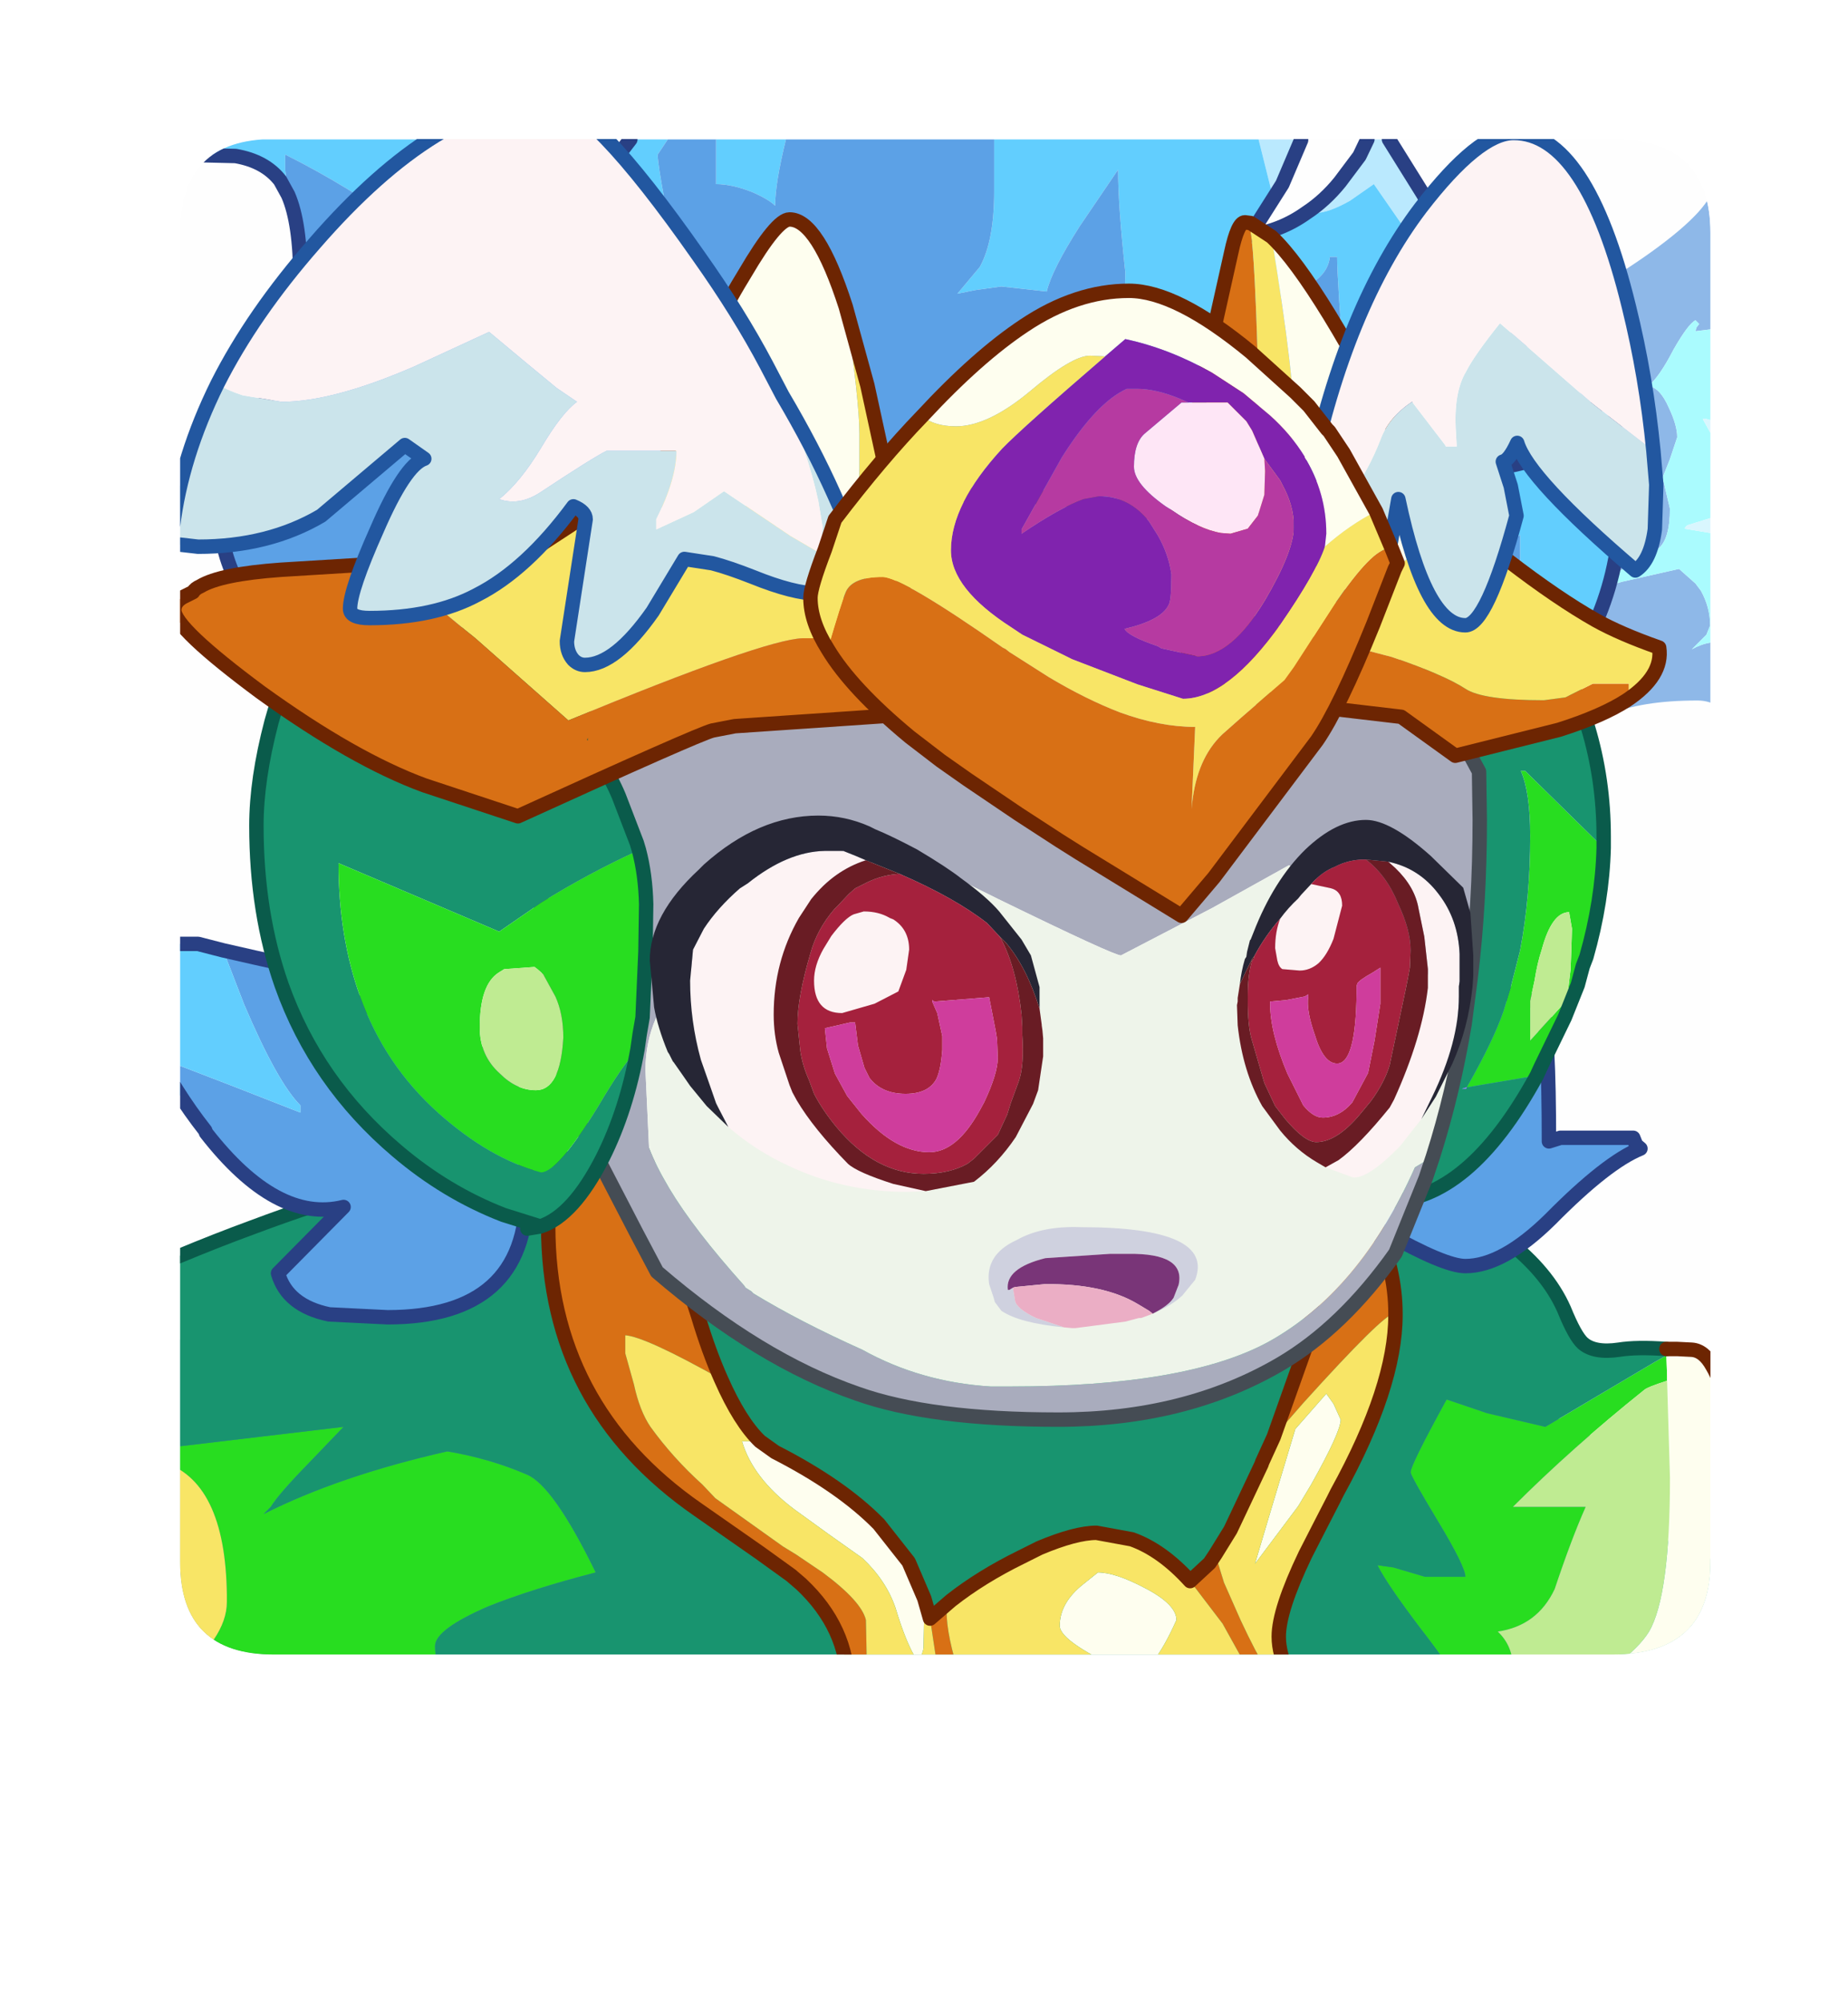 <?xml version="1.0" encoding="UTF-8" standalone="no"?>
<svg xmlns:ffdec="https://www.free-decompiler.com/flash" xmlns:xlink="http://www.w3.org/1999/xlink" ffdec:objectType="frame" height="70.55px" width="65.15px" xmlns="http://www.w3.org/2000/svg">
  <g transform="matrix(1.0, 0.0, 0.0, 1.0, 6.35, 4.9)">
    <clipPath id="clipPath0" transform="matrix(1.0, 0.0, 0.0, 1.0, 0.0, 0.0)">
      <path d="M50.5 0.0 Q53.95 0.0 53.95 3.3 L53.95 50.15 Q53.95 53.4 50.5 53.4 L3.3 53.4 Q0.0 53.4 0.0 50.15 L0.0 3.3 Q0.0 0.0 3.3 0.0 L50.5 0.0" fill="#000000" fill-rule="evenodd" stroke="none"/>
    </clipPath>
    <g clip-path="url(#clipPath0)">
      <use ffdec:characterId="9" height="138.85" transform="matrix(0.508, 0.0, 0.0, 0.508, -6.328, -4.889)" width="128.2" xlink:href="#sprite0"/>
    </g>
    <use ffdec:characterId="10" height="53.4" transform="matrix(1.0, 0.0, 0.0, 1.0, 0.0, 0.0)" width="53.95" xlink:href="#shape6"/>
  </g>
  <defs>
    <g id="sprite0" transform="matrix(1.0, 0.0, 0.0, 1.0, -85.35, -96.25)">
      <use ffdec:characterId="2" height="0.1" transform="matrix(1.0, 0.0, 0.0, 1.0, 212.7, 96.25)" width="0.85" xlink:href="#shape1"/>
      <filter id="filter0">
        <feColorMatrix in="SourceGraphic" result="filterResult0" type="matrix" values="0 0 0 0 0.4,0 0 0 0 1.0,0 0 0 0 1.0,0 0 0 1 0"/>
        <feConvolveMatrix divisor="16.0" in="filterResult0" kernelMatrix="1 1 1 1 1 1 1 1 1 1 1 1 1 1 1 1" order="4 4" result="filterResult1"/>
        <feComposite in="SourceGraphic" in2="filterResult1" operator="over" result="filterResult2"/>
      </filter>
      <use ffdec:characterId="4" filter="url(#filter0)" height="37.2" transform="matrix(1.268, 0.0, 0.0, 1.268, 179.639, 107.793)" width="22.15" xlink:href="#sprite1"/>
      <use ffdec:characterId="5" height="51.25" transform="matrix(1.0, 0.0, 0.0, 1.0, 96.5, 105.4)" width="101.8" xlink:href="#shape3"/>
      <filter id="filter1">
        <feColorMatrix in="SourceGraphic" result="filterResult3" type="matrix" values="0 0 0 0 0.4,0 0 0 0 1.0,0 0 0 0 0.2,0 0 0 1 0"/>
        <feConvolveMatrix divisor="16.0" in="filterResult3" kernelMatrix="1 1 1 1 1 1 1 1 1 1 1 1 1 1 1 1" order="4 4" result="filterResult4"/>
        <feComposite in="SourceGraphic" in2="filterResult4" operator="over" result="filterResult5"/>
      </filter>
      <use ffdec:characterId="7" filter="url(#filter1)" height="28.0" transform="matrix(1.268, 0.0, 0.0, 1.268, 92.199, 187.836)" width="93.9" xlink:href="#sprite2"/>
      <use ffdec:characterId="8" height="132.45" transform="matrix(1.0, 0.0, 0.0, 1.0, 85.35, 102.65)" width="120.9" xlink:href="#shape5"/>
    </g>
    <g id="shape1" transform="matrix(1.0, 0.0, 0.0, 1.0, -212.7, -96.25)">
      <path d="M213.5 96.3 L212.75 96.3" fill="none" stroke="#6d2502" stroke-linecap="round" stroke-linejoin="round" stroke-width="0.1"/>
    </g>
    <g id="sprite1" transform="matrix(1.0, 0.0, 0.0, 1.0, 26.4, 46.2)">
      <use ffdec:characterId="3" height="37.2" transform="matrix(1.0, 0.0, 0.0, 1.0, -26.4, -46.2)" width="22.15" xlink:href="#shape2"/>
    </g>
    <g id="shape2" transform="matrix(1.0, 0.0, 0.0, 1.0, 26.4, 46.2)">
      <path d="M-4.25 -18.75 L-4.25 -9.5 -5.2 -9.0 -5.2 -10.4 Q-5.1 -12.3 -5.35 -13.9 -5.9 -17.0 -7.9 -17.0 -11.0 -17.0 -12.8 -16.2 L-11.2 -17.5 Q-10.4 -18.1 -10.4 -19.1 -10.4 -19.8 -11.0 -20.4 -11.35 -20.75 -11.75 -20.9 L-12.2 -21.0 -25.2 -19.6 -26.4 -19.6 -26.4 -19.8 Q-19.45 -22.7 -16.9 -24.05 -13.4 -25.95 -13.4 -27.1 -13.4 -27.7 -14.2 -28.4 L-15.8 -29.6 -14.8 -30.65 Q-14.0 -31.6 -14.0 -32.6 -14.0 -33.7 -14.95 -34.8 -16.25 -36.25 -18.6 -36.8 L-18.4 -37.0 Q-13.75 -39.15 -10.4 -41.55 -7.0 -44.0 -7.0 -45.3 L-7.25 -46.2 -4.25 -46.2 -4.25 -43.0 Q-5.15 -44.4 -5.5 -44.4 -6.6 -44.4 -6.4 -42.55 -6.15 -40.3 -6.6 -39.8 L-6.6 -39.6 -5.6 -40.6 -5.2 -40.15 -4.8 -39.4 -4.8 -37.6 -8.0 -37.2 -7.95 -37.4 -7.8 -37.6 -8.0 -37.8 Q-8.4 -37.6 -9.2 -36.2 -10.0 -34.65 -10.6 -34.2 -9.95 -34.15 -9.45 -33.0 -9.0 -32.05 -9.0 -31.4 L-9.4 -30.2 -9.8 -29.2 -9.6 -28.35 -9.4 -27.5 Q-9.4 -25.8 -10.05 -25.3 L-14.3 -22.85 -12.0 -23.5 -8.9 -24.2 -8.0 -23.4 -7.7 -23.0 Q-7.2 -22.1 -7.2 -21.1 L-7.4 -20.6 -8.2 -19.8 Q-6.15 -20.95 -4.25 -18.75 M-14.4 -22.8 L-14.35 -22.85 -14.6 -22.8 -14.4 -22.8" fill="#8fb9e9" fill-rule="evenodd" stroke="none"/>
      <path d="M-4.25 -18.75 Q-6.15 -20.95 -8.2 -19.8 L-7.4 -20.6 -7.2 -21.1 Q-7.2 -22.1 -7.7 -23.0 L-8.0 -23.4 -8.9 -24.2 -12.0 -23.5 -14.3 -22.85 -10.05 -25.3 Q-9.4 -25.8 -9.4 -27.5 L-9.6 -28.35 -9.8 -29.2 -9.4 -30.2 -9.0 -31.4 Q-9.0 -32.05 -9.45 -33.0 -9.95 -34.15 -10.6 -34.2 -10.0 -34.65 -9.2 -36.2 -8.4 -37.6 -8.0 -37.8 L-7.8 -37.6 -7.95 -37.4 -8.0 -37.2 -4.8 -37.6 -4.8 -39.4 -5.2 -40.15 -5.6 -40.6 -6.6 -39.6 -6.6 -39.8 Q-6.15 -40.3 -6.4 -42.55 -6.6 -44.4 -5.5 -44.4 -5.15 -44.4 -4.25 -43.0 L-4.25 -31.85 -5.0 -31.8 -6.3 -32.1 -7.4 -32.4 -7.6 -32.4 -6.25 -29.95 Q-5.8 -29.05 -5.8 -28.5 -5.8 -27.6 -6.95 -27.05 L-8.4 -26.6 -8.5 -26.55 -8.6 -26.4 -4.4 -25.7 -4.25 -25.6 -4.25 -18.75" fill="#abfcff" fill-rule="evenodd" stroke="none"/>
      <path d="M-4.25 -31.85 L-4.25 -25.6 -4.4 -25.7 -8.6 -26.4 -8.5 -26.55 -8.4 -26.6 -6.95 -27.05 Q-5.8 -27.6 -5.8 -28.5 -5.8 -29.05 -6.25 -29.95 L-7.6 -32.4 -7.4 -32.4 -6.3 -32.1 -5.0 -31.8 -4.25 -31.85" fill="#daf7ff" fill-rule="evenodd" stroke="none"/>
    </g>
    <g id="shape3" transform="matrix(1.0, 0.0, 0.0, 1.0, -96.5, -105.4)">
      <path d="M118.35 105.9 L121.05 105.9 122.35 108.0 118.35 105.9 M172.65 105.9 L175.55 105.9 173.55 110.0 173.55 109.5 172.65 105.9 M175.95 111.0 Q177.25 110.15 178.3 108.85 L179.65 107.05 180.2 105.9 181.7 105.9 184.1 109.75 184.2 109.95 Q185.7 112.25 185.7 115.35 L185.45 118.5 184.2 119.65 Q185.35 116.4 184.15 114.05 L180.65 109.0 179.0 110.15 Q177.5 111.0 176.6 111.0 L175.95 111.0" fill="#bbeaff" fill-rule="evenodd" stroke="none"/>
      <path d="M185.45 118.5 Q185.15 120.15 184.5 121.4 L180.15 128.25 187.5 128.75 Q190.8 128.75 192.9 127.55 195.1 126.3 196.9 123.2 L197.4 123.2 197.4 126.25 Q198.95 135.6 194.35 142.5 L187.25 145.5 187.25 145.0 Q188.2 144.05 188.85 142.7 L190.8 137.4 190.8 133.35 Q189.25 134.1 185.3 134.65 180.2 135.35 172.55 137.9 172.6 137.2 172.1 135.95 171.55 134.4 170.5 133.35 178.65 127.65 178.65 122.7 178.1 115.6 178.1 114.05 L177.6 114.05 Q177.4 115.8 174.7 116.55 171.2 117.55 169.5 119.65 L161.9 119.65 161.9 118.65 Q163.15 118.3 163.35 117.75 L163.4 115.1 Q162.9 110.5 162.9 108.0 L160.25 111.9 Q158.3 114.95 157.95 116.45 L154.8 116.1 153.0 116.35 151.75 116.6 153.3 114.75 Q154.3 112.95 154.3 109.5 L154.3 105.9 172.65 105.9 173.55 109.5 173.55 110.0 175.55 105.9 175.6 105.9 175.6 105.95 174.3 109.0 172.05 112.55 Q174.2 112.25 175.95 111.0 L176.6 111.0 Q177.5 111.0 179.0 110.15 L180.65 109.0 184.15 114.05 Q185.35 116.4 184.2 119.65 L185.45 118.5 M105.3 109.75 L104.75 108.75 Q103.7 107.4 101.65 107.05 L97.5 106.95 97.0 106.95 99.5 105.9 118.35 105.9 122.35 108.0 121.05 105.9 122.0 105.9 Q123.95 107.55 125.9 110.0 L129.05 105.9 131.65 105.9 130.95 106.95 Q130.95 107.6 131.5 110.5 L132.0 114.05 Q132.0 117.6 131.5 118.65 L127.25 117.8 Q122.85 117.4 120.85 119.65 L120.6 119.2 120.3 119.15 Q119.3 116.15 113.5 112.05 109.4 109.1 105.1 106.95 L105.1 108.0 105.3 109.75 M135.0 105.9 L139.85 105.9 Q139.1 108.95 139.1 110.5 138.65 110.05 137.5 109.55 136.1 109.0 135.0 109.0 L135.0 105.95 135.0 105.9" fill="#62cfff" fill-rule="evenodd" stroke="none"/>
      <path d="M194.35 142.5 Q192.2 145.65 188.75 148.3 178.55 156.15 161.65 156.15 L141.25 154.5 Q122.6 152.6 118.8 151.1 114.15 149.25 108.6 143.8 L106.0 141.0 101.8 136.7 Q100.55 134.35 100.55 131.55 100.55 131.05 103.35 124.85 106.15 118.7 106.15 115.6 106.15 111.7 105.3 109.75 L105.1 108.0 105.1 106.95 Q109.4 109.1 113.5 112.05 119.3 116.15 120.3 119.15 L120.6 119.2 120.85 119.65 Q122.85 117.4 127.25 117.8 L131.5 118.65 Q132.0 117.6 132.0 114.05 L131.5 110.5 Q130.95 107.6 130.95 106.95 L131.65 105.9 135.0 105.9 135.0 105.95 135.0 109.0 Q136.1 109.0 137.5 109.55 138.65 110.05 139.1 110.5 139.1 108.95 139.85 105.9 L154.3 105.9 154.3 109.5 Q154.3 112.95 153.3 114.75 L151.75 116.6 153.0 116.35 154.8 116.1 157.95 116.45 Q158.3 114.95 160.25 111.9 L162.9 108.0 Q162.9 110.5 163.4 115.1 L163.35 117.75 Q163.15 118.3 161.9 118.65 L161.9 119.65 169.5 119.65 Q171.2 117.55 174.7 116.55 177.4 115.8 177.6 114.05 L178.1 114.05 Q178.1 115.6 178.65 122.7 178.65 127.65 170.5 133.35 171.55 134.4 172.1 135.95 172.6 137.2 172.55 137.9 180.2 135.35 185.3 134.65 189.25 134.1 190.8 133.35 L190.8 137.4 188.85 142.7 Q188.2 144.05 187.25 145.0 L187.25 145.5 194.35 142.5" fill="#5ca2e7" fill-rule="evenodd" stroke="none"/>
      <path d="M185.45 118.5 Q185.15 120.15 184.5 121.4 L180.15 128.25 187.5 128.75 Q190.8 128.75 192.9 127.55 195.1 126.3 196.9 123.2 L197.4 123.2 197.4 126.25 Q198.95 135.6 194.35 142.5 192.2 145.65 188.75 148.3 178.55 156.15 161.65 156.15 L141.25 154.5 Q122.6 152.6 118.8 151.1 114.15 149.25 108.6 143.8 L106.0 141.0 101.8 136.7 Q100.55 134.35 100.55 131.55 100.55 131.05 103.35 124.85 106.15 118.7 106.15 115.6 106.15 111.7 105.3 109.75 L104.75 108.75 Q103.7 107.4 101.65 107.05 L97.5 106.95 97.0 106.95 99.5 105.9 M122.0 105.9 Q123.95 107.55 125.9 110.0 L129.05 105.9 M175.6 105.9 L175.6 105.95 174.3 109.0 172.05 112.55 Q174.2 112.25 175.95 111.0 177.25 110.15 178.3 108.85 L179.65 107.05 180.2 105.9 M181.7 105.9 L184.1 109.75 184.2 109.95 Q185.7 112.25 185.7 115.35 L185.45 118.5" fill="none" stroke="#294085" stroke-linecap="round" stroke-linejoin="round" stroke-width="1.0"/>
    </g>
    <g id="sprite2" transform="matrix(1.0, 0.0, 0.0, 1.0, 30.1, 67.35)">
      <use ffdec:characterId="6" height="28.0" transform="matrix(1.0, 0.0, 0.0, 1.0, -30.1, -67.35)" width="93.9" xlink:href="#shape4"/>
    </g>
    <g id="shape4" transform="matrix(1.0, 0.0, 0.0, 1.0, 30.1, 67.35)">
      <path d="M53.65 -59.5 L54.35 -58.7 Q55.25 -57.55 55.65 -55.65 55.95 -54.4 56.8 -54.4 61.05 -54.4 62.6 -51.6 63.8 -49.45 63.8 -44.6 63.8 -42.4 63.4 -40.4 L63.15 -39.35 60.5 -39.35 59.6 -39.35 59.4 -40.0 Q58.7 -42.8 57.2 -42.8 56.2 -42.8 54.6 -42.0 55.2 -42.7 54.75 -43.75 L53.8 -45.2 49.55 -45.2 47.95 -40.95 47.4 -39.35 45.5 -39.35 47.1 -42.05 Q48.1 -43.85 48.1 -44.6 L46.95 -47.0 48.55 -46.8 Q50.15 -46.8 52.5 -48.6 54.7 -50.3 54.7 -51.05 L53.9 -52.2 52.3 -54.0 52.2 -54.2 53.2 -54.0 Q54.3 -54.0 54.3 -56.45 54.3 -58.0 53.65 -59.5 M60.5 -39.35 L61.0 -40.65 Q61.8 -42.45 61.8 -43.8 L60.85 -46.6 59.4 -49.6 Q59.4 -49.2 59.0 -49.2 58.9 -47.95 58.15 -46.7 57.25 -45.3 56.2 -45.2 57.55 -44.95 58.95 -42.55 L60.5 -39.35" fill="#4ebfbb" fill-rule="evenodd" stroke="none"/>
      <path d="M53.65 -59.5 Q54.3 -58.0 54.3 -56.45 54.3 -54.0 53.2 -54.0 L52.2 -54.2 52.3 -54.0 53.9 -52.2 54.7 -51.05 Q54.7 -50.3 52.5 -48.6 50.15 -46.8 48.55 -46.8 L46.95 -47.0 48.1 -44.6 Q48.1 -43.85 47.1 -42.05 L45.5 -39.35 -30.1 -39.35 -30.1 -62.65 Q-28.7 -62.0 -28.4 -62.0 -27.4 -62.0 -27.8 -62.4 L-27.75 -63.2 -27.75 -63.6 -27.6 -65.15 -27.4 -67.35 Q-25.1 -65.9 -23.35 -65.15 L-21.8 -64.55 -13.35 -66.55 0.2 -66.8 13.45 -67.0 34.2 -66.0 Q49.15 -63.75 53.65 -59.5" fill="#488395" fill-rule="evenodd" stroke="none"/>
      <path d="M60.5 -39.35 L58.95 -42.55 Q57.55 -44.95 56.2 -45.2 57.25 -45.3 58.15 -46.7 58.9 -47.95 59.0 -49.2 59.4 -49.2 59.4 -49.6 L60.85 -46.6 61.8 -43.8 Q61.8 -42.45 61.0 -40.65 L60.5 -39.35" fill="#3ef3a2" fill-rule="evenodd" stroke="none"/>
    </g>
    <g id="shape5" transform="matrix(1.0, 0.0, 0.0, 1.0, -85.35, -102.65)">
      <path d="M192.3 221.5 L174.35 221.5 Q175.5 218.1 180.15 216.2 L183.45 220.05 183.95 220.05 Q183.95 219.2 184.95 215.7 L186.0 212.3 Q186.0 211.9 183.9 209.2 181.55 206.1 180.9 204.8 L182.0 204.95 184.2 205.6 187.0 205.6 Q187.0 204.9 185.1 201.75 183.2 198.6 183.2 198.35 183.2 197.85 185.7 193.3 L188.5 194.25 192.55 195.2 200.15 190.7 200.95 190.25 201.0 191.65 201.0 192.0 Q199.6 192.45 199.4 192.65 194.4 196.65 190.3 200.75 L195.35 200.75 Q194.35 203.0 193.2 206.45 192.0 209.0 189.25 209.4 190.3 210.4 190.3 211.9 L190.1 213.7 Q189.55 215.15 187.75 215.95 188.25 215.95 188.25 216.5 L191.0 218.55 191.15 218.75 192.3 219.5 192.3 220.65 192.3 221.5 M142.95 221.5 L133.25 221.5 135.6 219.2 Q137.7 217.0 138.2 217.0 139.6 217.0 141.35 218.0 143.15 219.0 143.15 219.75 L142.95 221.5 M132.55 221.5 L103.4 221.5 104.1 221.3 Q106.55 220.4 108.2 219.0 111.2 216.5 111.7 212.4 L102.6 212.4 96.8 213.9 95.4 214.25 96.6 213.3 97.4 212.7 Q101.05 209.9 101.05 207.35 L101.05 206.85 Q100.95 198.9 96.5 197.6 L94.4 196.95 103.25 195.9 109.15 195.2 106.75 197.7 Q104.65 199.85 104.1 200.75 L103.6 201.25 Q108.85 198.6 116.35 196.9 119.3 197.4 121.85 198.5 123.7 199.25 126.65 205.3 122.2 206.45 119.2 207.65 115.5 209.25 115.5 210.4 115.5 214.45 122.85 219.5 125.1 219.5 128.45 217.25 L133.25 214.2 133.7 214.6 133.75 215.35 133.25 218.4 132.55 221.5" fill="#28de20" fill-rule="evenodd" stroke="none"/>
      <path d="M92.3 185.75 Q97.8 183.2 102.85 181.35 111.65 178.05 118.85 176.85 L169.25 174.7 169.65 174.65 169.9 174.65 170.05 174.65 170.25 174.65 Q174.55 174.85 181.85 177.8 186.8 179.85 189.85 182.25 192.7 184.45 193.85 187.05 194.6 188.9 195.15 189.4 195.95 190.1 197.65 189.85 198.9 189.65 200.95 189.8 L200.95 190.25 200.15 190.7 192.55 195.2 188.5 194.25 185.7 193.3 Q183.2 197.85 183.2 198.35 183.2 198.6 185.1 201.75 187.0 204.9 187.0 205.6 L184.2 205.6 182.0 204.95 180.9 204.8 Q181.55 206.1 183.9 209.2 186.0 211.9 186.0 212.3 L184.95 215.7 Q183.95 219.2 183.95 220.05 L183.45 220.05 180.15 216.2 Q175.5 218.1 174.35 221.5 L142.95 221.5 143.15 219.75 Q143.15 219.0 141.35 218.0 139.6 217.0 138.2 217.0 137.7 217.0 135.6 219.2 L133.25 221.5 132.55 221.5 133.25 218.4 133.75 215.35 133.7 214.6 133.25 214.2 128.45 217.25 Q125.1 219.5 122.85 219.5 115.5 214.45 115.5 210.4 115.5 209.25 119.2 207.65 122.2 206.45 126.65 205.3 123.7 199.25 121.85 198.5 119.3 197.4 116.35 196.9 108.85 198.6 103.6 201.25 L104.1 200.75 Q104.65 199.85 106.75 197.7 L109.15 195.2 103.25 195.9 94.4 196.95 93.7 196.65 93.4 196.45 Q91.95 195.35 91.95 192.4 L92.3 185.75" fill="#18956f" fill-rule="evenodd" stroke="none"/>
      <path d="M200.95 189.8 L201.7 189.8 202.7 189.85 Q203.55 189.9 204.15 191.0 204.75 192.0 205.2 193.9 205.75 196.65 205.75 199.1 205.75 201.85 204.65 206.4 L203.35 212.05 200.95 214.85 Q197.9 218.75 194.6 218.75 L194.6 220.55 194.85 221.5 193.6 221.5 192.3 220.65 192.3 219.5 192.25 219.1 191.95 217.25 191.3 215.2 193.15 214.3 Q198.4 211.6 199.75 209.4 201.2 206.9 201.2 198.75 L201.0 192.0 201.0 191.65 200.95 190.25 200.95 189.8 M96.15 221.5 L89.05 221.5 Q87.85 217.75 87.7 214.9 91.1 214.7 94.95 213.7 L96.6 213.3 95.4 214.25 Q93.7 215.65 93.7 216.2 L96.15 221.5" fill="#fffff0" fill-rule="evenodd" stroke="none"/>
      <path d="M103.4 221.5 L96.15 221.5 93.7 216.2 Q93.7 215.65 95.4 214.25 L96.8 213.9 102.6 212.4 111.7 212.4 Q111.2 216.5 108.2 219.0 106.55 220.4 104.1 221.3 L103.4 221.5 M192.3 219.5 L191.15 218.75 191.0 218.55 188.25 216.5 Q188.25 215.95 187.75 215.95 189.55 215.15 190.1 213.7 L190.3 211.9 Q190.3 210.4 189.25 209.4 192.0 209.0 193.2 206.45 194.35 203.0 195.35 200.75 L190.3 200.75 Q194.4 196.65 199.4 192.65 199.6 192.45 201.0 192.0 L201.2 198.75 Q201.2 206.9 199.75 209.4 198.4 211.6 193.15 214.3 L191.3 215.2 191.95 217.25 192.25 219.1 192.3 219.5" fill="#c0ec93" fill-rule="evenodd" stroke="none"/>
      <path d="M193.6 221.5 L192.3 221.5 192.3 220.65 193.6 221.5 M87.7 214.9 L87.6 213.95 Q87.6 210.95 91.95 209.65 96.25 208.25 96.25 205.3 96.25 203.55 94.6 203.35 L91.05 203.05 Q89.2 202.6 88.05 200.7 89.95 198.9 92.9 197.15 L93.7 196.65 94.4 196.95 96.5 197.6 Q100.95 198.9 101.05 206.85 L101.05 207.35 Q101.05 209.9 97.4 212.7 L96.6 213.3 94.95 213.7 Q91.1 214.7 87.7 214.9" fill="#f9e666" fill-rule="evenodd" stroke="none"/>
      <path d="M88.05 200.7 Q85.85 197.3 85.85 189.25 L85.85 188.85 92.3 185.75 91.95 192.4 Q91.95 195.35 93.4 196.45 L93.7 196.65 92.9 197.15 Q89.95 198.9 88.05 200.7" fill="#d97015" fill-rule="evenodd" stroke="none"/>
      <path d="M92.3 185.75 Q97.8 183.2 102.85 181.35 111.65 178.05 118.85 176.85 L169.25 174.7 169.65 174.65 169.9 174.65 170.05 174.65 170.25 174.65 Q174.55 174.85 181.85 177.8 186.8 179.85 189.85 182.25 192.7 184.45 193.85 187.05 194.6 188.9 195.15 189.4 195.95 190.1 197.65 189.85 198.9 189.65 200.95 189.8" fill="none" stroke="#0a5b4b" stroke-linecap="round" stroke-linejoin="round" stroke-width="1.0"/>
      <path d="M200.95 189.8 L201.7 189.8 202.7 189.85 Q203.55 189.9 204.15 191.0 204.75 192.0 205.2 193.9 205.75 196.65 205.75 199.1 205.75 201.85 204.65 206.4 L203.35 212.05 200.95 214.85 Q197.9 218.75 194.6 218.75 L194.6 220.55 194.85 221.5 M89.05 221.5 Q87.85 217.75 87.7 214.9 L87.6 213.95 Q87.6 210.95 91.95 209.65 96.25 208.25 96.25 205.3 96.25 203.55 94.6 203.35 L91.05 203.05 Q89.2 202.6 88.05 200.7 85.85 197.3 85.85 189.25 L85.85 188.85 92.3 185.75" fill="none" stroke="#6d2502" stroke-linecap="round" stroke-linejoin="round" stroke-width="1.0"/>
      <path d="M192.3 165.85 Q192.8 167.85 192.8 175.4 L193.6 175.15 198.65 175.15 198.85 175.65 199.15 175.9 Q196.8 176.85 192.9 180.8 189.6 184.05 187.0 184.05 185.55 184.05 181.4 181.7 L176.35 178.7 Q178.65 173.25 181.9 169.05 185.3 164.75 187.5 164.75 L190.4 165.25 192.3 165.85" fill="#5ca2e7" fill-rule="evenodd" stroke="none"/>
      <path d="M192.3 165.85 L192.3 165.8 192.4 165.85 192.3 165.85 Q192.8 167.85 192.8 175.4 L193.6 175.15 198.65 175.15 198.85 175.65 199.15 175.9 Q196.8 176.85 192.9 180.8 189.6 184.05 187.0 184.05 185.55 184.05 181.4 181.7 L176.35 178.7 Q178.65 173.25 181.9 169.05 185.3 164.75 187.5 164.75 L190.4 165.25 192.3 165.85 Z" fill="none" stroke="#294085" stroke-linecap="round" stroke-linejoin="round" stroke-width="1.0"/>
      <path d="M100.8 162.15 L103.0 162.65 104.35 162.95 Q110.35 166.1 114.25 167.3 119.05 168.9 120.45 171.05 121.85 173.2 121.85 178.95 121.85 187.6 112.2 187.6 L108.15 187.4 Q105.25 186.8 104.6 184.55 L109.15 179.95 Q104.5 181.1 99.6 174.8 L99.55 174.65 97.0 169.85 101.55 171.6 106.15 173.4 106.15 172.9 Q104.55 171.3 102.25 165.9 L100.8 162.15" fill="#5ca2e7" fill-rule="evenodd" stroke="none"/>
      <path d="M100.8 162.15 L102.25 165.9 Q104.55 171.3 106.15 172.9 L106.15 173.4 101.55 171.6 97.0 169.85 99.55 174.65 Q95.3 169.25 93.45 162.25 93.95 162.25 93.95 161.7 L99.05 161.7 100.8 162.15" fill="#62cfff" fill-rule="evenodd" stroke="none"/>
      <path d="M99.55 174.65 L99.6 174.8 Q104.5 181.1 109.15 179.95 L104.6 184.55 Q105.25 186.8 108.15 187.4 L112.2 187.6 Q121.85 187.6 121.85 178.95 121.85 173.2 120.45 171.05 119.05 168.9 114.25 167.3 110.35 166.1 104.35 162.95 L103.0 162.65 100.8 162.15 99.05 161.7 93.95 161.7 Q93.95 162.25 93.45 162.25 95.3 169.25 99.55 174.65 Z" fill="none" stroke="#294085" stroke-linecap="round" stroke-linejoin="round" stroke-width="1.0"/>
      <path d="M143.35 216.75 L144.1 215.45 144.15 213.2 Q144.15 209.15 140.9 206.1 L140.2 205.5 138.05 203.95 133.75 200.95 Q123.35 193.75 123.35 181.25 123.35 179.3 124.05 178.5 124.7 177.8 127.4 176.7 L127.95 176.7 Q131.1 179.15 133.75 187.5 134.5 190.0 135.35 191.9 130.1 188.95 128.7 188.85 L128.7 190.1 129.3 192.25 Q129.7 194.1 130.45 195.2 132.0 197.35 134.05 199.2 L134.95 200.15 139.65 203.5 140.55 204.05 142.4 205.3 Q145.1 207.3 145.4 208.6 L145.55 215.9 Q145.6 219.95 148.45 220.55 149.3 218.8 150.5 214.25 L150.5 214.05 150.55 214.05 152.65 214.6 Q154.05 218.45 154.3 220.05 154.6 221.8 157.0 223.85 L161.15 226.6 Q161.0 225.2 159.95 223.65 L161.65 225.55 163.4 227.65 163.9 227.65 Q163.8 227.05 165.15 223.75 L166.6 220.6 166.7 220.05 166.7 220.3 166.6 220.6 165.95 223.6 165.2 226.85 Q166.5 225.5 169.1 220.7 171.6 216.1 171.95 213.75 L172.35 213.5 172.55 213.35 172.05 212.25 171.65 211.55 170.15 208.85 167.9 205.9 169.25 204.65 169.65 204.05 170.25 206.0 171.4 208.6 Q173.55 213.2 174.3 213.2 L175.0 212.95 175.45 213.8 175.5 214.0 175.45 214.4 175.35 214.75 175.1 215.95 174.8 217.1 Q174.8 218.65 175.2 219.4 175.6 220.05 176.2 220.05 176.65 220.05 176.9 219.2 L177.05 218.7 177.1 218.5 177.5 217.1 176.7 217.75 176.1 218.65 Q175.75 218.45 175.65 217.75 L175.6 217.1 Q175.6 216.4 176.45 214.15 L176.55 213.95 176.85 213.05 177.1 213.0 177.05 213.25 176.8 214.0 176.35 214.7 176.35 216.75 179.15 217.25 178.65 220.05 Q177.25 224.35 174.05 224.35 172.15 224.35 171.35 222.55 L171.0 223.3 Q168.8 228.25 164.85 231.8 161.4 235.0 161.25 234.55 161.15 234.1 159.85 234.05 158.55 233.9 154.65 231.35 150.75 228.75 147.9 223.65 145.5 226.85 141.35 226.85 138.65 226.85 137.8 225.85 137.05 224.9 137.05 221.8 137.05 220.15 137.7 218.8 L138.05 218.0 137.8 218.9 137.8 219.15 Q137.8 220.35 139.7 221.55 140.9 221.55 141.85 220.1 L141.85 220.05 Q142.65 218.75 142.65 217.85 L142.65 217.6 142.95 217.25 143.25 218.8 142.95 220.45 142.95 220.55 142.2 221.5 141.1 222.6 Q141.1 223.3 141.95 223.3 142.75 223.3 143.65 222.55 L144.65 221.1 144.8 220.55 144.8 220.1 Q144.8 218.3 143.95 217.3 L143.35 216.75 M149.85 208.5 L151.3 207.25 151.0 208.0 Q151.0 209.7 151.95 212.6 L151.0 212.35 150.4 212.15 149.85 208.5 M173.7 195.9 L176.1 189.15 Q176.45 187.35 176.3 184.65 176.1 182.0 174.8 180.5 L174.55 179.2 Q176.35 177.7 177.6 177.7 179.15 177.7 180.65 181.0 182.15 184.2 182.15 187.35 L182.05 187.35 Q181.35 187.35 175.75 193.55 L173.7 195.9" fill="#d97015" fill-rule="evenodd" stroke="none"/>
      <path d="M138.05 196.2 L139.1 196.95 Q143.7 199.3 146.3 201.95 L148.35 204.55 148.4 204.65 149.45 207.1 149.45 207.75 149.4 210.5 Q149.35 211.05 148.95 211.4 148.2 210.25 147.45 207.75 146.8 205.85 145.15 204.3 L142.75 202.6 140.4 200.9 Q137.55 198.75 136.8 196.2 L138.05 196.2 M158.85 209.0 Q158.85 207.4 160.5 206.1 L161.5 205.3 Q162.7 205.3 164.7 206.35 166.95 207.5 166.95 208.6 165.25 212.4 163.9 212.4 158.85 210.15 158.85 209.0 M161.65 213.95 L162.0 213.75 162.95 214.05 Q163.9 214.45 163.9 214.7 L163.4 215.7 162.65 216.5 Q162.65 215.7 162.35 215.2 L161.4 214.2 161.65 213.95 M177.35 192.9 L177.85 193.6 178.35 194.7 Q178.35 195.55 176.3 199.2 L175.4 200.7 172.4 204.7 173.5 201.0 175.2 195.35 177.35 192.9" fill="#fffff0" fill-rule="evenodd" stroke="none"/>
      <path d="M135.35 191.9 Q136.65 194.85 138.05 196.2 L136.8 196.2 Q137.55 198.75 140.4 200.9 L142.75 202.6 145.15 204.3 Q146.8 205.85 147.45 207.75 148.2 210.25 148.95 211.4 149.35 211.05 149.4 210.5 L149.45 207.75 149.45 207.1 149.85 208.5 150.4 212.15 150.5 214.05 150.5 214.25 Q149.3 218.8 148.45 220.55 145.6 219.95 145.55 215.9 L145.4 208.6 Q145.1 207.3 142.4 205.3 L140.55 204.05 139.65 203.5 134.95 200.15 134.05 199.2 Q132.0 197.35 130.45 195.2 129.7 194.1 129.3 192.25 L128.7 190.1 128.7 188.85 Q130.1 188.95 135.35 191.9 M151.3 207.25 Q153.4 205.6 156.15 204.25 L157.45 203.6 Q159.95 202.55 161.4 202.55 L163.85 203.0 Q165.95 203.75 167.9 205.9 L170.15 208.85 171.65 211.55 170.3 212.6 Q168.4 213.8 167.2 213.45 166.65 213.75 166.0 214.95 L165.3 216.4 165.0 217.3 162.9 222.05 162.8 221.85 162.65 221.8 160.95 218.4 160.45 217.15 Q159.6 215.25 159.35 213.95 157.4 213.95 151.95 212.6 151.0 209.7 151.0 208.0 L151.3 207.25 M169.65 204.05 L170.7 202.35 171.15 201.4 172.85 197.8 172.9 197.65 173.7 195.9 175.75 193.55 Q181.35 187.35 182.05 187.35 L182.15 187.35 182.15 187.45 Q182.15 192.4 178.1 199.75 L177.85 200.25 177.0 201.9 175.9 204.05 Q174.05 207.9 174.05 209.75 174.05 210.95 174.75 212.4 L175.0 212.95 174.3 213.2 Q173.55 213.2 171.4 208.6 L170.25 206.0 169.65 204.05 M177.1 213.0 L177.6 212.95 Q178.8 212.95 179.15 213.45 L179.4 215.7 179.15 217.25 176.35 216.75 176.35 214.7 176.8 214.0 177.05 213.25 177.1 213.0 M138.05 218.0 Q139.0 216.5 140.1 216.5 141.25 216.5 142.55 217.7 L142.65 217.6 142.65 217.85 Q142.65 218.75 141.85 220.05 L141.85 220.1 Q140.9 221.55 139.7 221.55 137.8 220.35 137.8 219.15 L137.8 218.9 138.05 218.0 M161.65 213.95 L161.4 214.2 162.35 215.2 Q162.65 215.7 162.65 216.5 L163.4 215.7 163.9 214.7 Q163.9 214.45 162.95 214.05 L162.0 213.75 161.65 213.95 M158.85 209.0 Q158.85 210.15 163.9 212.4 165.25 212.4 166.95 208.6 166.95 207.5 164.7 206.35 162.7 205.3 161.5 205.3 L160.5 206.1 Q158.85 207.4 158.85 209.0 M152.65 214.6 L155.35 215.0 Q158.2 215.4 158.85 217.25 L159.05 217.8 159.5 218.75 Q160.65 221.35 162.95 224.0 L166.7 216.8 167.1 215.9 Q169.0 214.95 171.25 214.05 L171.95 213.75 Q171.6 216.1 169.1 220.7 166.5 225.5 165.2 226.85 L165.95 223.6 166.6 220.6 166.7 220.3 166.7 220.05 166.6 220.6 165.15 223.75 Q163.8 227.05 163.9 227.65 L163.4 227.65 161.65 225.55 159.95 223.65 Q161.0 225.2 161.15 226.6 L157.0 223.85 Q154.6 221.8 154.3 220.05 154.05 218.45 152.65 214.6 M177.35 192.9 L175.2 195.35 173.5 201.0 172.4 204.7 175.4 200.7 176.3 199.2 Q178.35 195.55 178.35 194.7 L177.85 193.6 177.35 192.9" fill="#f9e666" fill-rule="evenodd" stroke="none"/>
      <path d="M175.5 214.0 L175.6 214.05 175.6 214.2 175.65 214.2 176.35 213.45 176.85 213.05 176.55 213.95 176.45 214.15 Q175.6 216.4 175.6 217.1 L175.65 217.75 Q175.75 218.45 176.1 218.65 L176.7 217.75 177.5 217.1 177.1 218.5 177.05 218.7 176.9 219.2 Q176.65 220.05 176.2 220.05 175.6 220.05 175.2 219.4 174.8 218.65 174.8 217.1 L175.1 215.95 175.35 214.75 175.45 214.4 175.5 214.0 M143.05 217.1 L143.35 216.75 143.95 217.3 Q144.8 218.3 144.8 220.1 L144.8 220.55 144.65 221.1 143.65 222.55 Q142.75 223.3 141.95 223.3 141.1 223.3 141.1 222.6 L142.2 221.5 142.95 220.55 142.95 220.45 143.25 218.8 142.95 217.25 143.05 217.1 M150.4 212.15 L151.0 212.35 151.95 212.6 Q157.4 213.95 159.35 213.95 159.6 215.25 160.45 217.15 L160.95 218.4 162.65 221.8 162.8 221.85 162.9 222.05 165.0 217.3 165.3 216.4 166.0 214.95 Q166.65 213.75 167.2 213.45 168.4 213.8 170.3 212.6 L171.65 211.55 172.05 212.25 172.55 213.35 172.35 213.5 171.95 213.75 171.25 214.05 Q169.0 214.95 167.1 215.9 L166.7 216.8 162.95 224.0 Q160.65 221.35 159.5 218.75 L159.05 217.8 158.85 217.25 Q158.2 215.4 155.35 215.0 L152.65 214.6 150.55 214.05 150.5 214.05 150.4 212.15" fill="#b13506" fill-rule="evenodd" stroke="none"/>
      <path d="M143.35 216.75 L144.1 215.45 144.15 213.2 Q144.15 209.15 140.9 206.1 L140.2 205.5 138.05 203.95 133.75 200.95 Q123.35 193.75 123.35 181.25 123.35 179.3 124.05 178.5 124.7 177.8 127.4 176.7 L127.95 176.7 Q131.1 179.15 133.75 187.5 134.5 190.0 135.35 191.9 136.65 194.85 138.05 196.2 L139.1 196.95 Q143.7 199.3 146.3 201.95 L148.35 204.55 148.4 204.65 149.45 207.1 149.85 208.5 151.3 207.25 Q153.4 205.6 156.15 204.25 L157.45 203.6 Q159.95 202.55 161.4 202.55 L163.85 203.0 Q165.95 203.75 167.9 205.9 L169.25 204.65 169.65 204.05 170.7 202.35 171.15 201.4 172.85 197.8 172.9 197.65 173.7 195.9 176.1 189.15 Q176.45 187.35 176.3 184.65 176.1 182.0 174.8 180.5 L174.55 179.2 Q176.35 177.7 177.6 177.7 179.15 177.7 180.65 181.0 182.15 184.2 182.15 187.35 L182.15 187.45 Q182.15 192.4 178.1 199.75 L177.85 200.25 177.0 201.9 175.9 204.05 Q174.05 207.9 174.05 209.75 174.05 210.95 174.75 212.4 L175.0 212.95 175.45 213.8 175.5 214.0 175.6 214.05 175.6 214.2 175.65 214.2 176.35 213.45 176.85 213.05 177.1 213.0 177.6 212.95 Q178.8 212.95 179.15 213.45 L179.4 215.7 179.15 217.25 178.65 220.05 Q177.25 224.35 174.05 224.35 172.15 224.35 171.35 222.55 L171.0 223.3 Q168.8 228.25 164.85 231.8 161.4 235.0 161.25 234.55 161.15 234.1 159.85 234.05 158.55 233.9 154.65 231.35 150.75 228.75 147.9 223.65 145.5 226.85 141.35 226.85 138.65 226.85 137.8 225.85 137.05 224.9 137.05 221.8 137.05 220.15 137.7 218.8 L138.05 218.0 Q139.0 216.5 140.1 216.5 141.25 216.5 142.55 217.7 L142.65 217.6 142.9 217.25 143.05 217.1 143.35 216.75 M142.95 217.25 L142.65 217.6 M143.05 217.1 L142.95 217.25" fill="none" stroke="#6d2502" stroke-linecap="round" stroke-linejoin="round" stroke-width="1.0"/>
      <path d="M191.95 170.85 L191.85 170.85 187.1 171.65 Q188.95 168.4 189.65 166.35 L190.15 164.7 190.8 162.15 Q191.5 158.5 191.5 154.2 191.5 151.2 190.85 149.7 L191.15 149.7 196.6 155.05 Q196.5 158.75 195.4 162.6 L195.15 163.25 194.8 164.55 193.9 166.8 192.25 170.2 191.95 170.85 M194.4 160.65 L194.2 159.5 Q193.0 159.5 192.3 162.1 192.0 163.0 191.8 164.25 L191.5 165.65 191.5 168.4 194.05 165.6 194.3 163.5 194.35 162.25 194.4 160.65" fill="#28de20" fill-rule="evenodd" stroke="none"/>
      <path d="M196.6 155.05 L191.15 149.7 190.85 149.7 Q191.5 151.2 191.5 154.2 191.5 158.5 190.8 162.15 L190.15 164.7 189.65 166.35 Q188.95 168.4 187.1 171.65 L191.85 170.85 191.95 170.85 Q187.2 179.55 181.55 179.55 179.3 179.55 177.85 175.3 L177.6 174.4 Q176.85 171.8 176.7 169.0 L176.65 167.6 Q176.65 165.4 177.3 162.4 177.75 159.75 178.7 156.6 L181.3 148.75 Q184.1 141.45 188.9 138.4 193.5 139.9 195.5 146.65 196.6 150.3 196.6 154.25 L196.6 155.05 M187.1 171.65 L186.75 171.75 187.05 171.75 187.1 171.65" fill="#18956f" fill-rule="evenodd" stroke="none"/>
      <path d="M194.4 160.65 L194.35 162.25 194.3 163.5 194.05 165.6 191.5 168.4 191.5 165.65 191.8 164.25 Q192.0 163.0 192.3 162.1 193.0 159.5 194.2 159.5 L194.4 160.65" fill="#c0ec93" fill-rule="evenodd" stroke="none"/>
      <path d="M187.1 171.65 L187.05 171.75 186.75 171.75 187.1 171.65" fill="#a280fb" fill-rule="evenodd" stroke="none"/>
      <path d="M191.95 170.85 L192.25 170.2 193.9 166.8 194.8 164.55 195.15 163.25 195.4 162.6 Q196.5 158.75 196.6 155.05 L196.6 154.25 Q196.6 150.3 195.5 146.65 193.5 139.9 188.9 138.4 184.1 141.45 181.3 148.75 L178.7 156.6 Q177.75 159.75 177.3 162.4 176.65 165.4 176.65 167.6 L176.7 169.0 Q176.85 171.8 177.6 174.4 L177.85 175.3 Q179.3 179.55 181.55 179.55 187.2 179.55 191.95 170.85 Z" fill="none" stroke="#0a5b4b" stroke-linecap="round" stroke-linejoin="round" stroke-width="1.0"/>
      <path d="M184.75 176.45 L184.25 177.95 182.15 183.15 Q178.5 188.3 174.15 190.85 167.55 194.7 158.75 194.7 149.85 194.7 144.8 192.9 138.0 190.55 130.9 184.45 L129.5 181.8 124.65 172.45 123.75 165.9 Q122.85 160.15 122.85 158.95 122.85 147.55 129.7 139.65 137.6 130.55 151.9 130.55 170.05 130.55 179.2 137.9 183.45 141.3 187.95 149.75 L188.0 153.1 Q188.0 158.95 187.35 164.2 L186.95 167.25 Q184.85 164.2 183.55 162.85 179.5 158.45 174.75 156.25 L169.45 159.2 163.1 162.5 Q162.6 162.5 154.6 158.6 L147.65 155.15 Q136.65 160.35 133.0 163.8 130.1 166.6 130.1 170.45 L130.35 175.85 Q130.8 177.05 131.75 178.65 133.45 181.5 136.95 185.4 L137.05 185.55 137.45 185.8 137.6 185.95 Q140.8 187.9 145.15 189.85 149.2 192.1 154.05 192.4 L155.45 192.4 Q167.55 192.4 173.25 189.35 179.65 185.85 183.5 177.2 L184.75 176.45" fill="#aaadbe" fill-rule="evenodd" stroke="none"/>
      <path d="M184.75 176.45 L183.5 177.2 Q179.65 185.85 173.25 189.35 167.55 192.4 155.45 192.4 L154.05 192.4 Q149.2 192.1 145.15 189.85 140.8 187.9 137.6 185.95 L137.45 185.8 137.05 185.55 136.95 185.4 Q133.45 181.5 131.75 178.65 130.8 177.05 130.35 175.85 L130.1 170.45 Q130.1 166.6 133.0 163.8 136.65 160.35 147.65 155.15 L154.6 158.6 Q162.6 162.5 163.1 162.5 L169.45 159.2 174.75 156.25 Q179.5 158.45 183.55 162.85 184.85 164.2 186.95 167.25 186.15 172.05 184.75 176.45" fill="#eff5eb" fill-rule="evenodd" stroke="none"/>
      <path d="M186.95 167.25 L187.35 164.2 Q188.0 158.95 188.0 153.1 L187.95 149.75 Q183.45 141.3 179.2 137.9 170.05 130.55 151.9 130.55 137.6 130.55 129.7 139.65 122.85 147.55 122.85 158.95 122.85 160.15 123.75 165.9 L124.65 172.45 129.5 181.8 130.9 184.45 Q138.0 190.55 144.8 192.9 149.85 194.7 158.75 194.7 167.55 194.7 174.15 190.85 178.5 188.3 182.15 183.15 L184.25 177.95 184.75 176.45 Q186.15 172.05 186.95 167.25 Z" fill="none" stroke="#454c54" stroke-linecap="round" stroke-linejoin="round" stroke-width="1.0"/>
      <path d="M122.8 181.3 L120.25 180.5 Q116.25 178.95 112.85 176.05 107.25 171.3 104.85 164.55 103.1 159.55 103.1 153.5 103.1 150.3 104.15 146.3 105.05 143.1 105.7 142.25 107.4 140.2 109.3 139.6 L112.35 139.05 Q116.45 139.05 121.4 142.75 L124.5 145.45 Q127.3 149.15 128.25 151.45 L129.5 154.7 129.65 155.2 Q126.15 156.8 122.85 158.85 L119.95 160.85 108.8 156.1 Q108.8 161.2 110.3 165.35 112.0 170.1 115.75 173.45 119.3 176.6 122.85 177.55 124.0 177.55 126.8 173.0 128.5 170.1 129.55 169.0 128.8 173.2 127.15 176.5 125.1 180.55 122.8 181.3" fill="#18956f" fill-rule="evenodd" stroke="none"/>
      <path d="M129.65 155.2 Q130.1 156.9 130.15 158.95 L130.1 162.25 129.9 166.8 129.7 167.95 129.55 169.0 Q128.5 170.1 126.8 173.0 124.0 177.55 122.85 177.55 119.3 176.6 115.75 173.45 112.0 170.1 110.3 165.35 108.8 161.2 108.8 156.1 L119.95 160.85 122.85 158.85 Q126.15 156.8 129.65 155.2 M119.9 163.7 Q118.6 164.55 118.6 167.5 118.6 169.45 120.0 170.7 121.15 171.85 122.5 171.85 124.2 171.85 124.4 168.2 124.4 166.55 123.85 165.35 L123.0 163.8 122.6 163.45 122.4 163.3 120.3 163.45 119.9 163.7" fill="#28de20" fill-rule="evenodd" stroke="none"/>
      <path d="M119.9 163.7 L120.3 163.45 122.4 163.3 122.6 163.45 123.0 163.8 123.85 165.35 Q124.4 166.55 124.4 168.2 124.2 171.85 122.5 171.85 121.15 171.85 120.0 170.7 118.6 169.45 118.6 167.5 118.6 164.55 119.9 163.7" fill="#c0ec93" fill-rule="evenodd" stroke="none"/>
      <path d="M122.8 181.3 L120.25 180.5 Q116.25 178.95 112.85 176.05 107.25 171.3 104.85 164.55 103.1 159.55 103.1 153.5 103.1 150.3 104.15 146.3 105.05 143.1 105.7 142.25 107.4 140.2 109.3 139.6 L112.35 139.05 Q116.45 139.05 121.4 142.75 L124.5 145.45 Q127.3 149.15 128.25 151.45 L129.5 154.7 129.65 155.2 Q130.1 156.9 130.15 158.95 L130.1 162.25 129.9 166.8 129.7 167.95 129.55 169.0 Q128.8 173.2 127.15 176.5 125.1 180.55 122.8 181.3 L121.9 181.45" fill="none" stroke="#0a5b4b" stroke-linecap="round" stroke-linejoin="round" stroke-width="1.0"/>
      <path d="M136.85 115.45 L137.0 115.2 Q139.2 111.45 140.1 111.45 142.05 111.45 144.0 117.5 144.95 124.15 144.95 126.3 L144.95 128.75 Q144.9 133.2 144.55 134.75 142.8 134.35 139.4 132.15 138.45 131.5 137.9 131.3 137.05 131.0 137.0 131.5 L137.0 131.6 136.85 131.6 Q135.6 131.7 133.25 132.55 129.95 133.7 126.15 136.0 L130.15 132.4 131.35 131.3 Q132.6 130.15 132.95 129.0 L134.15 124.0 Q135.15 120.35 136.85 115.45" fill="#fffff0" fill-rule="evenodd" stroke="none"/>
      <path d="M136.85 115.45 Q135.15 120.35 134.15 124.0 L132.95 129.0 Q132.6 130.15 131.35 131.3 L130.15 132.4 126.15 136.0 Q129.95 133.7 133.25 132.55 135.6 131.7 136.85 131.6 L137.0 131.6 137.0 131.5 Q137.05 131.0 137.9 131.3 138.45 131.5 139.4 132.15 142.8 134.35 144.55 134.75 144.9 133.2 144.95 128.75 L144.95 126.3 Q144.95 124.15 144.0 117.5 L145.5 122.95 146.6 128.0 147.65 133.4 147.95 135.25 148.15 140.5 144.35 140.7 141.85 140.5 141.0 140.5 Q138.3 140.6 124.75 146.2 L118.3 140.5 Q114.1 137.15 114.1 136.65 114.1 135.95 115.25 135.1 L121.55 134.85 125.15 132.5 126.7 131.5 130.15 129.4 Q131.3 128.85 131.75 127.25 L132.0 126.25 Q132.3 125.1 132.7 124.5 134.45 119.35 136.85 115.45 M126.15 136.0 L125.75 136.2 125.9 136.2 126.15 136.0" fill="#f9e666" fill-rule="evenodd" stroke="none"/>
      <path d="M148.15 140.5 L148.15 141.75 148.1 145.8 136.3 146.6 134.75 146.9 Q133.65 147.2 121.25 152.85 L114.75 150.7 Q109.85 148.9 103.4 144.25 97.4 139.8 97.4 138.55 97.4 138.0 98.0 137.65 L98.7 137.3 Q98.85 137.05 99.2 136.9 100.6 136.05 104.8 135.75 L112.95 135.25 115.25 135.1 Q114.1 135.95 114.1 136.65 114.1 137.15 118.3 140.5 L124.75 146.2 Q138.3 140.6 141.0 140.5 L141.85 140.5 144.35 140.7 148.15 140.5 M126.1 147.6 L126.1 147.4 126.05 147.55 126.1 147.6" fill="#d97015" fill-rule="evenodd" stroke="none"/>
      <path d="M144.0 117.5 Q142.05 111.45 140.1 111.45 139.2 111.45 137.0 115.2 L136.85 115.45 Q134.45 119.35 132.7 124.5 132.3 125.1 132.0 126.25 L131.75 127.25 Q131.3 128.85 130.15 129.4 L126.7 131.5 125.15 132.5 121.55 134.85 115.25 135.1 112.95 135.25 104.8 135.75 Q100.6 136.05 99.2 136.9 98.85 137.05 98.7 137.3 L98.0 137.65 Q97.4 138.0 97.4 138.55 97.4 139.8 103.4 144.25 109.85 148.9 114.75 150.7 L121.25 152.85 Q133.65 147.2 134.75 146.9 L136.3 146.6 148.1 145.8 148.15 141.75 148.15 140.5 147.95 135.25 147.65 133.4 146.6 128.0 145.5 122.95 144.0 117.5 Z" fill="none" stroke="#6d2502" stroke-linecap="round" stroke-linejoin="round" stroke-width="1.0"/>
      <path d="M172.1 111.7 L172.1 112.4 Q172.4 113.75 172.65 123.3 L172.65 128.2 172.65 129.9 172.65 132.45 172.4 138.6 172.3 139.5 173.1 139.5 181.9 141.8 Q185.55 143.05 187.0 144.0 188.2 144.8 192.45 144.8 L193.95 144.6 195.85 143.65 198.35 143.65 198.35 144.55 198.2 144.8 Q196.5 145.9 193.5 146.85 L186.3 148.65 182.55 145.95 178.3 145.45 175.75 145.1 Q169.7 144.3 168.25 143.4 L168.1 143.15 Q167.75 142.35 167.75 141.3 L167.75 135.3 167.8 134.8 168.6 123.25 168.95 121.8 170.75 113.75 Q171.2 111.65 171.7 111.65 L172.1 111.7" fill="#d97015" fill-rule="evenodd" stroke="none"/>
      <path d="M198.2 144.8 L198.35 144.55 198.35 143.65 195.85 143.65 193.95 144.6 192.45 144.8 Q188.2 144.8 187.0 144.0 185.55 143.05 181.9 141.8 L173.1 139.5 172.3 139.5 172.4 138.6 172.65 132.45 172.65 129.9 172.65 128.2 172.65 123.3 Q172.4 113.75 172.1 112.4 L172.1 111.7 173.55 112.65 Q175.2 122.75 175.1 125.8 L174.55 129.85 175.65 131.2 177.25 132.65 Q180.15 135.3 180.9 137.0 L184.35 133.6 Q185.8 133.6 188.3 134.55 L188.7 134.65 189.95 135.1 Q193.4 137.75 196.05 139.25 197.75 140.2 200.45 141.15 200.75 143.1 198.2 144.8" fill="#f9e666" fill-rule="evenodd" stroke="none"/>
      <path d="M189.95 135.1 L188.7 134.65 188.3 134.55 Q185.8 133.6 184.35 133.6 L180.9 137.0 Q180.15 135.3 177.25 132.65 L175.65 131.2 174.55 129.85 175.1 125.8 Q175.2 122.75 173.55 112.65 176.8 115.7 183.2 128.4 L183.7 129.45 Q184.15 130.5 184.5 130.8 L188.95 134.3 189.2 134.45 189.95 135.1" fill="#fffff0" fill-rule="evenodd" stroke="none"/>
      <path d="M198.2 144.8 Q200.75 143.1 200.45 141.15 197.75 140.2 196.05 139.25 193.4 137.75 189.95 135.1 L189.2 134.45 188.95 134.3 184.5 130.8 Q184.15 130.5 183.7 129.45 L183.2 128.4 Q176.8 115.7 173.55 112.65 L172.1 111.7 171.7 111.65 Q171.2 111.65 170.75 113.75 L168.95 121.8 168.6 123.25 167.8 134.8 167.75 135.3 167.75 141.3 Q167.75 142.35 168.1 143.15 L168.25 143.4 Q169.7 144.3 175.75 145.1 L178.3 145.45 182.55 145.95 186.3 148.65 193.5 146.85 Q196.5 145.9 198.2 144.8 Z" fill="none" stroke="#6d2502" stroke-linecap="round" stroke-linejoin="round" stroke-width="1.0"/>
      <path d="M139.6 123.65 Q141.7 127.2 143.2 130.55 144.95 134.4 144.95 135.6 144.95 136.9 144.0 137.2 L142.05 137.4 Q140.4 137.4 137.55 136.25 135.9 135.6 134.75 135.3 L132.8 135.0 130.6 138.65 Q128.0 142.35 125.9 142.35 125.45 142.35 125.1 142.0 124.65 141.5 124.65 140.7 L125.95 132.25 Q125.95 131.7 125.1 131.35 121.85 135.75 118.4 137.5 115.4 139.1 110.95 139.1 109.6 139.1 109.6 138.45 109.6 137.15 111.45 133.0 113.4 128.5 114.75 128.05 L113.4 127.1 107.6 132.0 Q103.95 134.15 99.05 134.15 L97.3 133.95 97.3 132.8 Q97.9 127.9 100.4 122.85 100.95 123.25 102.15 123.65 L104.85 124.1 Q108.4 124.1 114.05 121.65 L119.25 119.25 121.95 121.5 123.95 123.15 125.35 124.1 Q124.3 124.85 122.85 127.3 121.4 129.7 119.95 130.85 121.35 131.35 122.85 130.35 126.4 128.0 127.4 127.5 L132.25 127.5 Q132.25 129.45 130.85 132.25 L130.85 132.95 133.45 131.75 135.55 130.3 140.15 133.4 142.2 134.6 142.4 132.8 142.1 131.0 Q141.35 127.5 139.6 123.65" fill="#cce5ec" fill-rule="evenodd" stroke="none"/>
      <path d="M100.4 122.85 Q102.85 118.0 107.15 113.1 115.8 103.15 123.35 103.15 126.2 103.15 133.8 114.0 136.6 117.95 138.5 121.55 L139.6 123.65 Q141.35 127.5 142.1 131.0 L142.4 132.8 142.2 134.6 140.15 133.4 135.55 130.3 133.45 131.75 130.85 132.95 130.85 132.25 Q132.25 129.45 132.25 127.5 L127.4 127.5 Q126.4 128.0 122.85 130.35 121.35 131.35 119.95 130.85 121.4 129.7 122.85 127.3 124.3 124.85 125.35 124.1 L123.95 123.15 121.95 121.5 119.25 119.25 114.05 121.65 Q108.4 124.1 104.85 124.1 L102.15 123.65 Q100.95 123.25 100.4 122.85" fill="#fef4f5" fill-rule="evenodd" stroke="none"/>
      <path d="M139.6 123.65 Q141.7 127.2 143.2 130.55 144.95 134.4 144.95 135.6 144.95 136.9 144.0 137.2 L142.05 137.4 Q140.4 137.4 137.55 136.25 135.9 135.6 134.75 135.3 L132.8 135.0 130.6 138.65 Q128.0 142.35 125.9 142.35 125.45 142.35 125.1 142.0 124.65 141.5 124.65 140.7 L125.95 132.25 Q125.95 131.7 125.1 131.35 121.85 135.75 118.4 137.5 115.4 139.1 110.95 139.1 109.6 139.1 109.6 138.45 109.6 137.15 111.45 133.0 113.4 128.5 114.75 128.05 L113.4 127.1 107.6 132.0 Q103.95 134.15 99.05 134.15 L97.3 133.95 97.3 132.8 Q97.9 127.9 100.4 122.85 102.85 118.0 107.15 113.1 115.8 103.15 123.35 103.15 126.2 103.15 133.8 114.0 136.6 117.95 138.5 121.55 L139.6 123.65 Z" fill="none" stroke="#2257a1" stroke-linecap="round" stroke-linejoin="round" stroke-width="1.0"/>
      <path d="M200.05 127.5 L200.25 129.85 200.15 132.95 Q199.85 135.15 198.8 135.8 191.35 129.45 190.6 126.95 190.05 128.15 189.6 128.25 L190.15 129.95 190.55 132.0 Q188.5 139.6 187.0 139.6 184.2 139.6 182.35 130.85 L181.6 135.15 Q181.1 138.15 180.25 139.4 179.15 139.05 177.8 136.7 176.6 134.55 176.65 133.6 L176.45 133.4 175.7 133.6 175.6 133.35 175.5 132.8 175.65 132.25 176.2 131.55 Q178.2 129.15 178.2 127.8 L178.55 128.6 178.9 129.85 179.05 129.9 179.2 130.25 Q180.25 128.9 181.1 126.75 181.65 125.2 183.3 124.1 L185.6 127.1 185.65 127.2 186.4 127.2 186.35 126.3 Q186.15 123.5 187.05 122.0 187.6 120.9 189.4 118.65 L191.15 120.15 195.85 124.25 200.05 127.5" fill="#cce5ec" fill-rule="evenodd" stroke="none"/>
      <path d="M175.65 132.25 L176.2 129.35 Q178.7 117.5 183.9 110.65 187.9 105.45 190.35 105.45 195.4 105.45 198.35 117.5 199.55 122.35 200.05 127.5 L195.85 124.25 191.15 120.15 189.4 118.65 Q187.6 120.9 187.05 122.0 186.15 123.5 186.35 126.3 L186.4 127.2 185.65 127.2 185.6 127.1 183.3 124.1 Q181.65 125.2 181.1 126.75 180.25 128.9 179.2 130.25 L179.05 129.9 178.9 129.85 178.55 128.6 178.2 127.8 Q178.2 129.15 176.2 131.55 L175.65 132.25" fill="#fef4f5" fill-rule="evenodd" stroke="none"/>
      <path d="M200.05 127.5 L200.25 129.85 200.15 132.95 Q199.85 135.15 198.8 135.8 191.35 129.45 190.6 126.95 190.05 128.15 189.6 128.25 L190.15 129.95 190.55 132.0 Q188.5 139.6 187.0 139.6 184.2 139.6 182.35 130.85 L181.6 135.15 Q181.1 138.15 180.25 139.4 179.15 139.05 177.8 136.7 176.6 134.55 176.65 133.6 L176.45 133.4 175.7 133.6 175.6 133.35 175.5 132.8 175.65 132.25 176.2 129.35 Q178.7 117.5 183.9 110.65 187.9 105.45 190.35 105.45 195.4 105.45 198.35 117.5 199.55 122.35 200.05 127.5 Z" fill="none" stroke="#2257a1" stroke-linecap="round" stroke-linejoin="round" stroke-width="1.0"/>
      <path d="M149.3 125.1 Q153.15 120.95 156.4 118.8 160.0 116.4 163.65 116.4 166.95 116.4 172.1 120.65 L175.2 123.45 176.15 124.4 177.4 126.0 177.55 126.15 178.55 127.65 180.8 131.7 Q178.95 132.65 177.25 134.15 L177.35 133.25 Q177.35 130.4 175.85 127.95 L175.85 127.9 Q174.9 126.35 173.45 125.05 L171.6 123.5 169.45 122.1 Q166.45 120.4 163.4 119.75 L162.0 120.95 160.95 120.9 Q159.7 120.9 156.75 123.4 153.85 125.8 151.65 125.8 150.15 125.8 149.3 125.1" fill="#fffff0" fill-rule="evenodd" stroke="none"/>
      <path d="M162.0 120.95 L163.4 119.75 Q166.45 120.4 169.45 122.1 L171.6 123.5 173.45 125.05 Q174.9 126.35 175.85 127.9 L175.85 127.95 Q177.35 130.4 177.35 133.25 L177.25 134.15 Q176.65 135.95 174.2 139.5 170.5 144.7 167.4 144.7 L164.25 143.7 159.7 141.95 159.3 141.75 156.25 140.25 155.5 139.75 Q151.3 137.05 151.3 134.4 151.3 131.2 154.85 127.35 156.25 125.9 162.0 120.95 M173.05 128.05 L172.2 126.1 171.8 125.45 170.5 124.15 167.8 124.15 167.1 123.85 Q165.5 123.2 164.2 123.2 L163.5 123.2 Q161.4 124.15 159.0 127.95 L156.2 132.95 156.2 133.25 Q158.85 131.45 160.5 130.85 L161.6 130.65 Q163.65 130.65 165.05 132.4 L165.65 133.35 Q166.4 134.65 166.6 136.05 L166.6 136.2 Q166.6 137.9 166.4 138.2 165.9 139.25 163.35 139.85 163.6 140.35 165.65 141.05 L165.9 141.2 168.4 141.75 Q170.75 141.75 173.1 137.85 175.1 134.45 175.1 132.75 175.1 131.3 174.3 129.85 L174.15 129.55 173.05 128.05" fill="#8123af" fill-rule="evenodd" stroke="none"/>
      <path d="M167.8 124.15 L170.5 124.15 171.8 125.45 172.2 126.1 173.05 128.05 173.1 128.9 173.05 130.55 172.6 132.0 171.9 132.9 170.7 133.25 170.05 133.2 Q168.55 132.95 166.6 131.6 L166.2 131.35 Q164.0 129.8 164.0 128.6 164.0 126.95 164.75 126.3 L167.3 124.15 167.8 124.15" fill="#ffe7f7" fill-rule="evenodd" stroke="none"/>
      <path d="M167.8 124.15 L167.3 124.15 164.75 126.3 Q164.0 126.95 164.0 128.6 164.0 129.8 166.2 131.35 L166.6 131.6 Q168.55 132.95 170.05 133.2 L170.7 133.25 171.9 132.9 172.6 132.0 173.05 130.55 173.1 128.9 173.05 128.05 174.15 129.55 174.3 129.85 Q175.1 131.3 175.1 132.75 175.1 134.45 173.1 137.85 170.75 141.75 168.4 141.75 L165.9 141.2 165.65 141.05 Q163.6 140.35 163.35 139.85 165.9 139.25 166.4 138.2 166.6 137.9 166.6 136.2 L166.6 136.05 Q166.4 134.65 165.65 133.35 L165.05 132.4 Q163.65 130.65 161.6 130.65 L160.5 130.85 Q158.85 131.45 156.2 133.25 L156.2 132.95 159.0 127.95 Q161.4 124.15 163.5 123.2 L164.2 123.2 Q165.5 123.2 167.1 123.85 L167.8 124.15" fill="#b73aa2" fill-rule="evenodd" stroke="none"/>
      <path d="M181.9 134.3 L182.3 135.3 182.1 135.7 180.6 139.55 Q178.25 145.35 176.7 147.6 L169.55 157.1 167.3 159.75 160.2 155.4 158.85 154.55 156.0 152.7 152.45 150.3 150.6 149.0 148.45 147.35 Q144.4 144.0 142.75 141.25 143.7 138.0 144.0 137.3 144.45 136.25 146.55 136.25 147.9 136.25 154.9 141.15 L155.1 141.25 155.35 141.45 158.1 143.2 Q160.7 144.75 163.05 145.65 165.8 146.65 168.25 146.65 L168.0 152.35 Q168.25 149.15 169.9 147.4 L170.15 147.15 171.45 146.0 174.45 143.4 175.1 142.5 177.95 138.1 Q180.55 134.3 181.65 134.3 L181.9 134.3" fill="#d97015" fill-rule="evenodd" stroke="none"/>
      <path d="M149.3 125.1 Q150.15 125.8 151.65 125.8 153.85 125.8 156.75 123.4 159.7 120.9 160.95 120.9 L162.0 120.95 Q156.25 125.9 154.85 127.35 151.3 131.2 151.3 134.4 151.3 137.05 155.5 139.75 L156.25 140.25 159.3 141.75 159.7 141.95 164.25 143.7 167.4 144.7 Q170.5 144.7 174.2 139.5 176.65 135.95 177.25 134.15 178.95 132.65 180.8 131.7 L181.9 134.3 181.65 134.3 Q180.55 134.3 177.95 138.1 L175.1 142.5 174.45 143.4 171.45 146.0 170.15 147.15 169.9 147.4 Q168.25 149.15 168.0 152.35 L168.25 146.65 Q165.8 146.65 163.05 145.65 160.7 144.75 158.1 143.2 L155.35 141.45 155.1 141.25 154.9 141.15 Q147.9 136.25 146.55 136.25 144.45 136.25 144.0 137.3 143.7 138.0 142.75 141.25 141.55 139.35 141.55 137.7 141.55 136.95 142.55 134.35 L143.25 132.25 Q146.45 128.05 149.3 125.1" fill="#f9e666" fill-rule="evenodd" stroke="none"/>
      <path d="M180.8 131.7 L178.55 127.65 177.55 126.15 177.4 126.0 176.15 124.4 175.2 123.45 172.1 120.65 Q166.95 116.4 163.65 116.4 160.0 116.4 156.4 118.8 153.15 120.95 149.3 125.1 146.45 128.05 143.25 132.25 L142.55 134.35 Q141.55 136.95 141.55 137.7 141.55 139.35 142.75 141.25 144.4 144.0 148.45 147.35 L150.6 149.0 152.45 150.3 156.0 152.7 158.85 154.55 160.2 155.4 167.3 159.75 169.55 157.1 176.7 147.6 Q178.25 145.35 180.6 139.55 L182.1 135.7 182.3 135.3 181.9 134.3 180.8 131.7 Z" fill="none" stroke="#6d2502" stroke-linecap="round" stroke-linejoin="round" stroke-width="1.0"/>
      <path d="M174.15 159.95 Q174.7 159.2 175.4 158.55 L175.6 158.3 176.3 157.55 177.7 157.85 Q178.45 158.05 178.45 159.05 L177.85 161.35 Q177.4 162.5 176.8 163.05 176.2 163.55 175.5 163.55 L174.3 163.45 Q174.05 163.3 173.95 162.85 L173.8 162.0 Q173.8 160.85 174.15 159.95 M181.65 156.0 Q183.8 156.45 185.15 158.25 186.5 160.0 186.6 162.4 L186.6 162.95 186.6 163.55 186.6 163.95 186.6 164.3 186.55 164.65 186.55 164.95 186.55 165.35 Q186.55 168.5 184.7 172.3 L183.95 173.85 182.45 175.75 Q180.25 178.0 179.2 177.9 L177.3 177.2 178.2 176.7 Q179.65 175.65 181.75 173.05 L182.05 172.5 Q184.0 168.2 184.4 164.75 L184.4 164.05 184.4 163.55 184.4 163.45 184.15 161.2 183.75 159.25 Q183.5 157.75 182.15 156.45 L181.65 156.0 M135.85 174.4 L135.15 173.05 135.0 172.75 134.6 171.6 133.95 169.75 Q133.2 167.05 133.2 164.25 L133.4 162.1 134.15 160.65 Q135.1 159.2 136.65 157.85 L137.2 157.5 Q139.95 155.3 142.55 155.25 L143.65 155.25 143.95 155.3 144.7 155.6 145.4 155.9 Q143.2 156.6 141.6 158.6 L140.75 159.9 Q139.0 162.95 139.0 166.6 139.0 168.0 139.35 169.25 L140.1 171.5 140.3 172.0 140.6 172.55 Q141.75 174.5 144.15 176.95 144.8 177.55 147.3 178.35 L149.55 178.85 148.25 178.9 Q143.85 178.9 140.05 177.1 137.75 176.05 135.85 174.4 M143.75 166.5 Q141.8 166.5 141.8 164.25 141.8 163.2 142.45 162.05 L143.0 161.15 Q143.95 159.9 144.55 159.65 L145.25 159.45 Q146.3 159.45 147.05 159.9 L147.3 160.0 Q148.4 160.7 148.4 162.1 L148.2 163.5 147.65 165.0 146.0 165.85 143.75 166.5" fill="#fef4f5" fill-rule="evenodd" stroke="none"/>
      <path d="M176.3 157.55 L175.6 158.3 175.4 158.55 Q174.7 159.2 174.15 159.95 173.1 161.15 172.35 162.55 L172.2 162.75 171.8 163.55 171.35 164.5 Q171.45 163.6 171.7 162.75 L171.8 162.6 171.85 162.25 172.05 161.45 172.1 161.4 172.3 160.9 Q173.7 157.3 175.9 155.15 178.05 153.1 180.1 153.1 181.8 153.1 184.6 155.6 L186.85 157.8 187.35 159.55 187.55 162.5 187.55 163.55 187.55 163.9 187.5 164.65 Q187.2 167.55 186.1 170.0 L184.95 172.3 183.95 173.85 184.7 172.3 Q186.55 168.5 186.55 165.35 L186.55 164.95 186.55 164.65 186.6 164.3 186.6 163.95 186.6 163.55 186.6 162.95 186.6 162.4 Q186.5 160.0 185.15 158.25 183.8 156.45 181.65 156.0 L180.1 155.85 180.0 155.85 Q178.9 155.85 177.95 156.35 177.05 156.7 176.3 157.55 M135.85 174.4 L134.35 172.95 133.2 171.55 132.75 170.9 132.05 169.9 132.0 169.85 131.75 169.35 131.65 169.2 Q130.95 167.5 130.7 166.1 L130.4 162.85 Q130.4 159.7 133.8 156.55 L134.15 156.2 Q137.95 152.8 142.1 152.8 143.95 152.8 145.65 153.55 L146.05 153.75 Q147.15 154.2 148.95 155.15 151.05 156.4 152.0 157.15 153.8 158.45 154.65 159.45 L156.2 161.4 156.85 162.5 157.45 164.7 157.45 166.2 Q156.55 163.3 155.1 161.6 L154.8 161.3 154.6 161.1 153.8 160.25 Q151.55 158.5 147.75 156.85 L145.4 155.9 144.7 155.6 143.95 155.3 143.85 155.25 143.65 155.25 142.55 155.25 Q139.95 155.3 137.2 157.5 L136.65 157.85 Q135.1 159.2 134.15 160.65 L133.4 162.1 133.2 164.25 Q133.2 167.05 133.95 169.75 L134.6 171.6 135.0 172.75 135.15 173.05 135.85 174.4" fill="#262635" fill-rule="evenodd" stroke="none"/>
      <path d="M174.15 159.95 Q173.8 160.85 173.8 162.0 L173.95 162.85 Q174.05 163.3 174.3 163.45 L175.5 163.55 Q176.2 163.55 176.8 163.05 177.4 162.5 177.85 161.35 L178.45 159.05 Q178.45 158.05 177.7 157.85 L176.3 157.55 Q177.05 156.7 177.95 156.35 178.9 155.85 180.0 155.85 L180.1 155.85 Q181.55 156.95 182.35 158.95 183.2 160.75 183.2 162.15 L183.15 163.35 183.0 164.15 182.85 164.9 181.75 170.1 Q181.4 171.3 180.45 172.6 L179.75 173.45 Q178.1 175.45 176.65 175.45 175.85 175.45 174.5 173.85 L173.8 172.95 173.05 171.35 172.15 168.25 Q171.9 167.35 171.9 165.65 L171.9 165.35 Q171.9 163.8 172.2 162.85 L172.3 162.75 172.35 162.55 Q173.1 161.15 174.15 159.95 M173.45 165.7 L173.45 165.85 Q173.45 167.85 174.65 170.7 L175.75 172.9 Q176.45 173.75 177.1 173.75 178.25 173.75 179.15 172.7 L180.25 170.65 180.7 168.4 181.1 165.85 181.1 163.35 180.55 163.7 Q179.65 164.2 179.5 164.45 L179.45 164.65 179.45 165.1 Q179.4 170.0 178.1 170.0 177.15 170.0 176.55 168.0 175.95 166.3 176.1 165.35 L176.1 165.2 175.85 165.35 174.55 165.6 173.45 165.7 M147.75 156.85 Q151.55 158.5 153.8 160.25 L154.6 161.1 154.75 161.3 Q155.85 163.35 156.2 166.6 L156.25 167.45 156.25 167.95 Q156.4 170.15 156.0 171.25 L155.45 172.75 155.2 173.55 154.55 174.95 154.3 175.2 153.45 176.05 152.9 176.6 152.45 176.95 Q151.2 177.65 149.4 177.65 146.05 177.65 143.35 174.4 142.4 173.25 141.8 172.1 L141.45 171.15 Q141.0 170.15 140.85 169.15 L140.65 167.25 Q140.65 165.4 141.55 162.35 142.0 160.7 143.2 159.3 L143.45 159.05 144.2 158.25 144.65 157.85 145.55 157.4 Q146.6 156.9 147.75 156.85 M143.75 166.5 L146.0 165.85 147.65 165.0 148.2 163.5 148.4 162.1 Q148.4 160.7 147.3 160.0 L147.05 159.9 Q146.3 159.45 145.25 159.45 L144.55 159.65 Q143.95 159.9 143.0 161.15 L142.45 162.05 Q141.8 163.2 141.8 164.25 141.8 166.5 143.75 166.5 M150.0 165.7 L150.35 166.5 150.7 168.1 150.7 168.55 150.7 169.05 Q150.6 170.4 150.3 171.05 149.75 172.1 148.15 172.1 146.5 172.1 145.65 171.0 L145.3 170.3 144.85 168.75 144.65 167.15 144.3 167.15 142.55 167.55 142.7 168.95 143.25 170.7 144.1 172.25 145.1 173.5 Q147.45 176.15 149.8 176.15 151.7 176.15 153.3 173.25 L153.6 172.7 Q154.55 170.7 154.55 169.6 L154.5 168.3 154.4 167.7 153.95 165.4 150.15 165.7 150.0 165.6 150.0 165.7" fill="#a6213d" fill-rule="evenodd" stroke="none"/>
      <path d="M180.1 155.85 L181.65 156.0 182.15 156.45 Q183.5 157.75 183.75 159.25 L184.15 161.2 184.4 163.45 184.4 163.55 184.4 164.05 184.4 164.75 Q184.0 168.2 182.05 172.5 L181.75 173.05 Q179.65 175.65 178.2 176.7 L177.3 177.2 176.7 176.85 Q175.25 176.0 174.15 174.65 L172.9 172.95 Q171.55 170.55 171.2 167.35 L171.15 165.95 171.2 165.7 171.2 165.45 171.35 164.5 171.8 163.55 172.2 162.75 172.35 162.55 172.3 162.75 172.2 162.85 Q171.9 163.8 171.9 165.35 L171.9 165.65 Q171.9 167.35 172.15 168.25 L173.05 171.35 173.8 172.95 174.5 173.85 Q175.85 175.45 176.65 175.45 178.1 175.45 179.75 173.45 L180.45 172.6 Q181.4 171.3 181.75 170.1 L182.85 164.9 183.0 164.15 183.15 163.35 183.2 162.15 Q183.2 160.75 182.35 158.95 181.55 156.95 180.1 155.85 M145.4 155.9 L147.75 156.85 Q146.6 156.9 145.55 157.4 L144.65 157.85 144.2 158.25 143.45 159.05 143.2 159.3 Q142.0 160.7 141.55 162.35 140.65 165.4 140.65 167.25 L140.85 169.15 Q141.0 170.15 141.45 171.15 L141.8 172.1 Q142.4 173.25 143.35 174.4 146.05 177.65 149.4 177.65 151.2 177.65 152.45 176.95 L152.9 176.6 153.45 176.05 154.3 175.2 154.55 174.95 155.2 173.55 155.45 172.75 156.0 171.25 Q156.4 170.15 156.25 167.95 L156.25 167.45 156.2 166.6 Q155.85 163.35 154.75 161.3 L154.6 161.1 154.8 161.3 155.1 161.6 Q156.55 163.3 157.45 166.2 L157.6 167.3 157.6 167.35 157.65 167.7 157.7 168.25 157.7 169.5 157.35 171.85 157.0 172.8 155.8 175.1 Q154.55 176.95 152.9 178.2 L149.55 178.85 147.3 178.35 Q144.8 177.55 144.15 176.95 141.75 174.5 140.6 172.55 L140.3 172.0 140.1 171.5 139.35 169.25 Q139.0 168.0 139.0 166.6 139.0 162.95 140.75 159.9 L141.6 158.6 Q143.2 156.6 145.4 155.9" fill="#691c24" fill-rule="evenodd" stroke="none"/>
      <path d="M173.45 165.7 L174.55 165.6 175.85 165.35 176.1 165.2 176.1 165.35 Q175.95 166.3 176.55 168.0 177.15 170.0 178.1 170.0 179.4 170.0 179.45 165.1 L179.45 164.65 179.5 164.45 Q179.65 164.2 180.55 163.7 L181.1 163.35 181.1 165.85 180.7 168.4 180.25 170.65 179.15 172.7 Q178.25 173.75 177.1 173.75 176.45 173.75 175.75 172.9 L174.65 170.7 Q173.45 167.85 173.45 165.85 L173.45 165.7 M150.0 165.7 L150.0 165.6 150.15 165.7 153.95 165.4 154.4 167.7 154.5 168.3 154.55 169.6 Q154.55 170.7 153.6 172.7 L153.3 173.25 Q151.7 176.15 149.8 176.15 147.45 176.15 145.1 173.5 L144.1 172.25 143.25 170.7 142.7 168.95 142.55 167.55 144.3 167.15 144.65 167.15 144.85 168.75 145.3 170.3 145.65 171.0 Q146.5 172.1 148.15 172.1 149.75 172.1 150.3 171.05 150.6 170.4 150.7 169.05 L150.7 168.55 150.7 168.1 150.35 166.5 150.0 165.7" fill="#d03d9d" fill-rule="evenodd" stroke="none"/>
      <path d="M159.15 188.3 Q156.05 188.0 154.8 187.15 L154.35 186.55 154.25 186.2 153.95 185.3 Q153.65 183.25 155.85 182.25 157.6 181.25 160.3 181.35 169.65 181.35 168.25 185.0 L167.35 186.1 Q166.6 186.8 165.3 187.35 166.4 186.8 166.75 186.25 L167.1 185.35 Q167.6 183.15 163.6 183.2 L162.45 183.2 162.35 183.2 157.85 183.5 Q155.05 184.2 155.25 185.7 L155.35 185.7 155.6 185.55 155.75 186.45 Q155.85 187.0 157.2 187.65 L159.15 188.3" fill="#d0d2e0" fill-rule="evenodd" stroke="none"/>
      <path d="M155.6 185.55 L155.35 185.7 155.25 185.7 Q155.05 184.2 157.85 183.5 L162.35 183.2 162.45 183.2 163.6 183.2 Q167.6 183.15 167.1 185.35 L166.75 186.25 Q166.4 186.8 165.3 187.35 L165.05 187.15 164.3 186.7 Q161.9 185.25 157.8 185.3 L155.75 185.5 155.6 185.55" fill="#793578" fill-rule="evenodd" stroke="none"/>
      <path d="M165.3 187.35 L165.05 187.45 164.5 187.65 164.35 187.65 163.4 187.9 159.95 188.35 159.7 188.35 159.15 188.3 157.2 187.65 Q155.85 187.0 155.75 186.45 L155.6 185.55 155.75 185.5 157.8 185.3 Q161.9 185.25 164.3 186.7 L165.05 187.15 165.3 187.35" fill="#ecafc6" fill-rule="evenodd" stroke="none"/>
    </g>
    <g id="shape6" transform="matrix(1.0, 0.0, 0.0, 1.0, 0.0, 0.0)">
      <path d="M50.5 0.0 Q53.95 0.0 53.95 3.3 L53.95 50.15 Q53.95 53.4 50.5 53.4 L3.3 53.4 Q0.0 53.4 0.0 50.15 L0.0 3.3 Q0.0 0.0 3.3 0.0 L50.5 0.0" fill="#000000" fill-opacity="0.004" fill-rule="evenodd" stroke="none"/>
    </g>
  </defs>
</svg>
